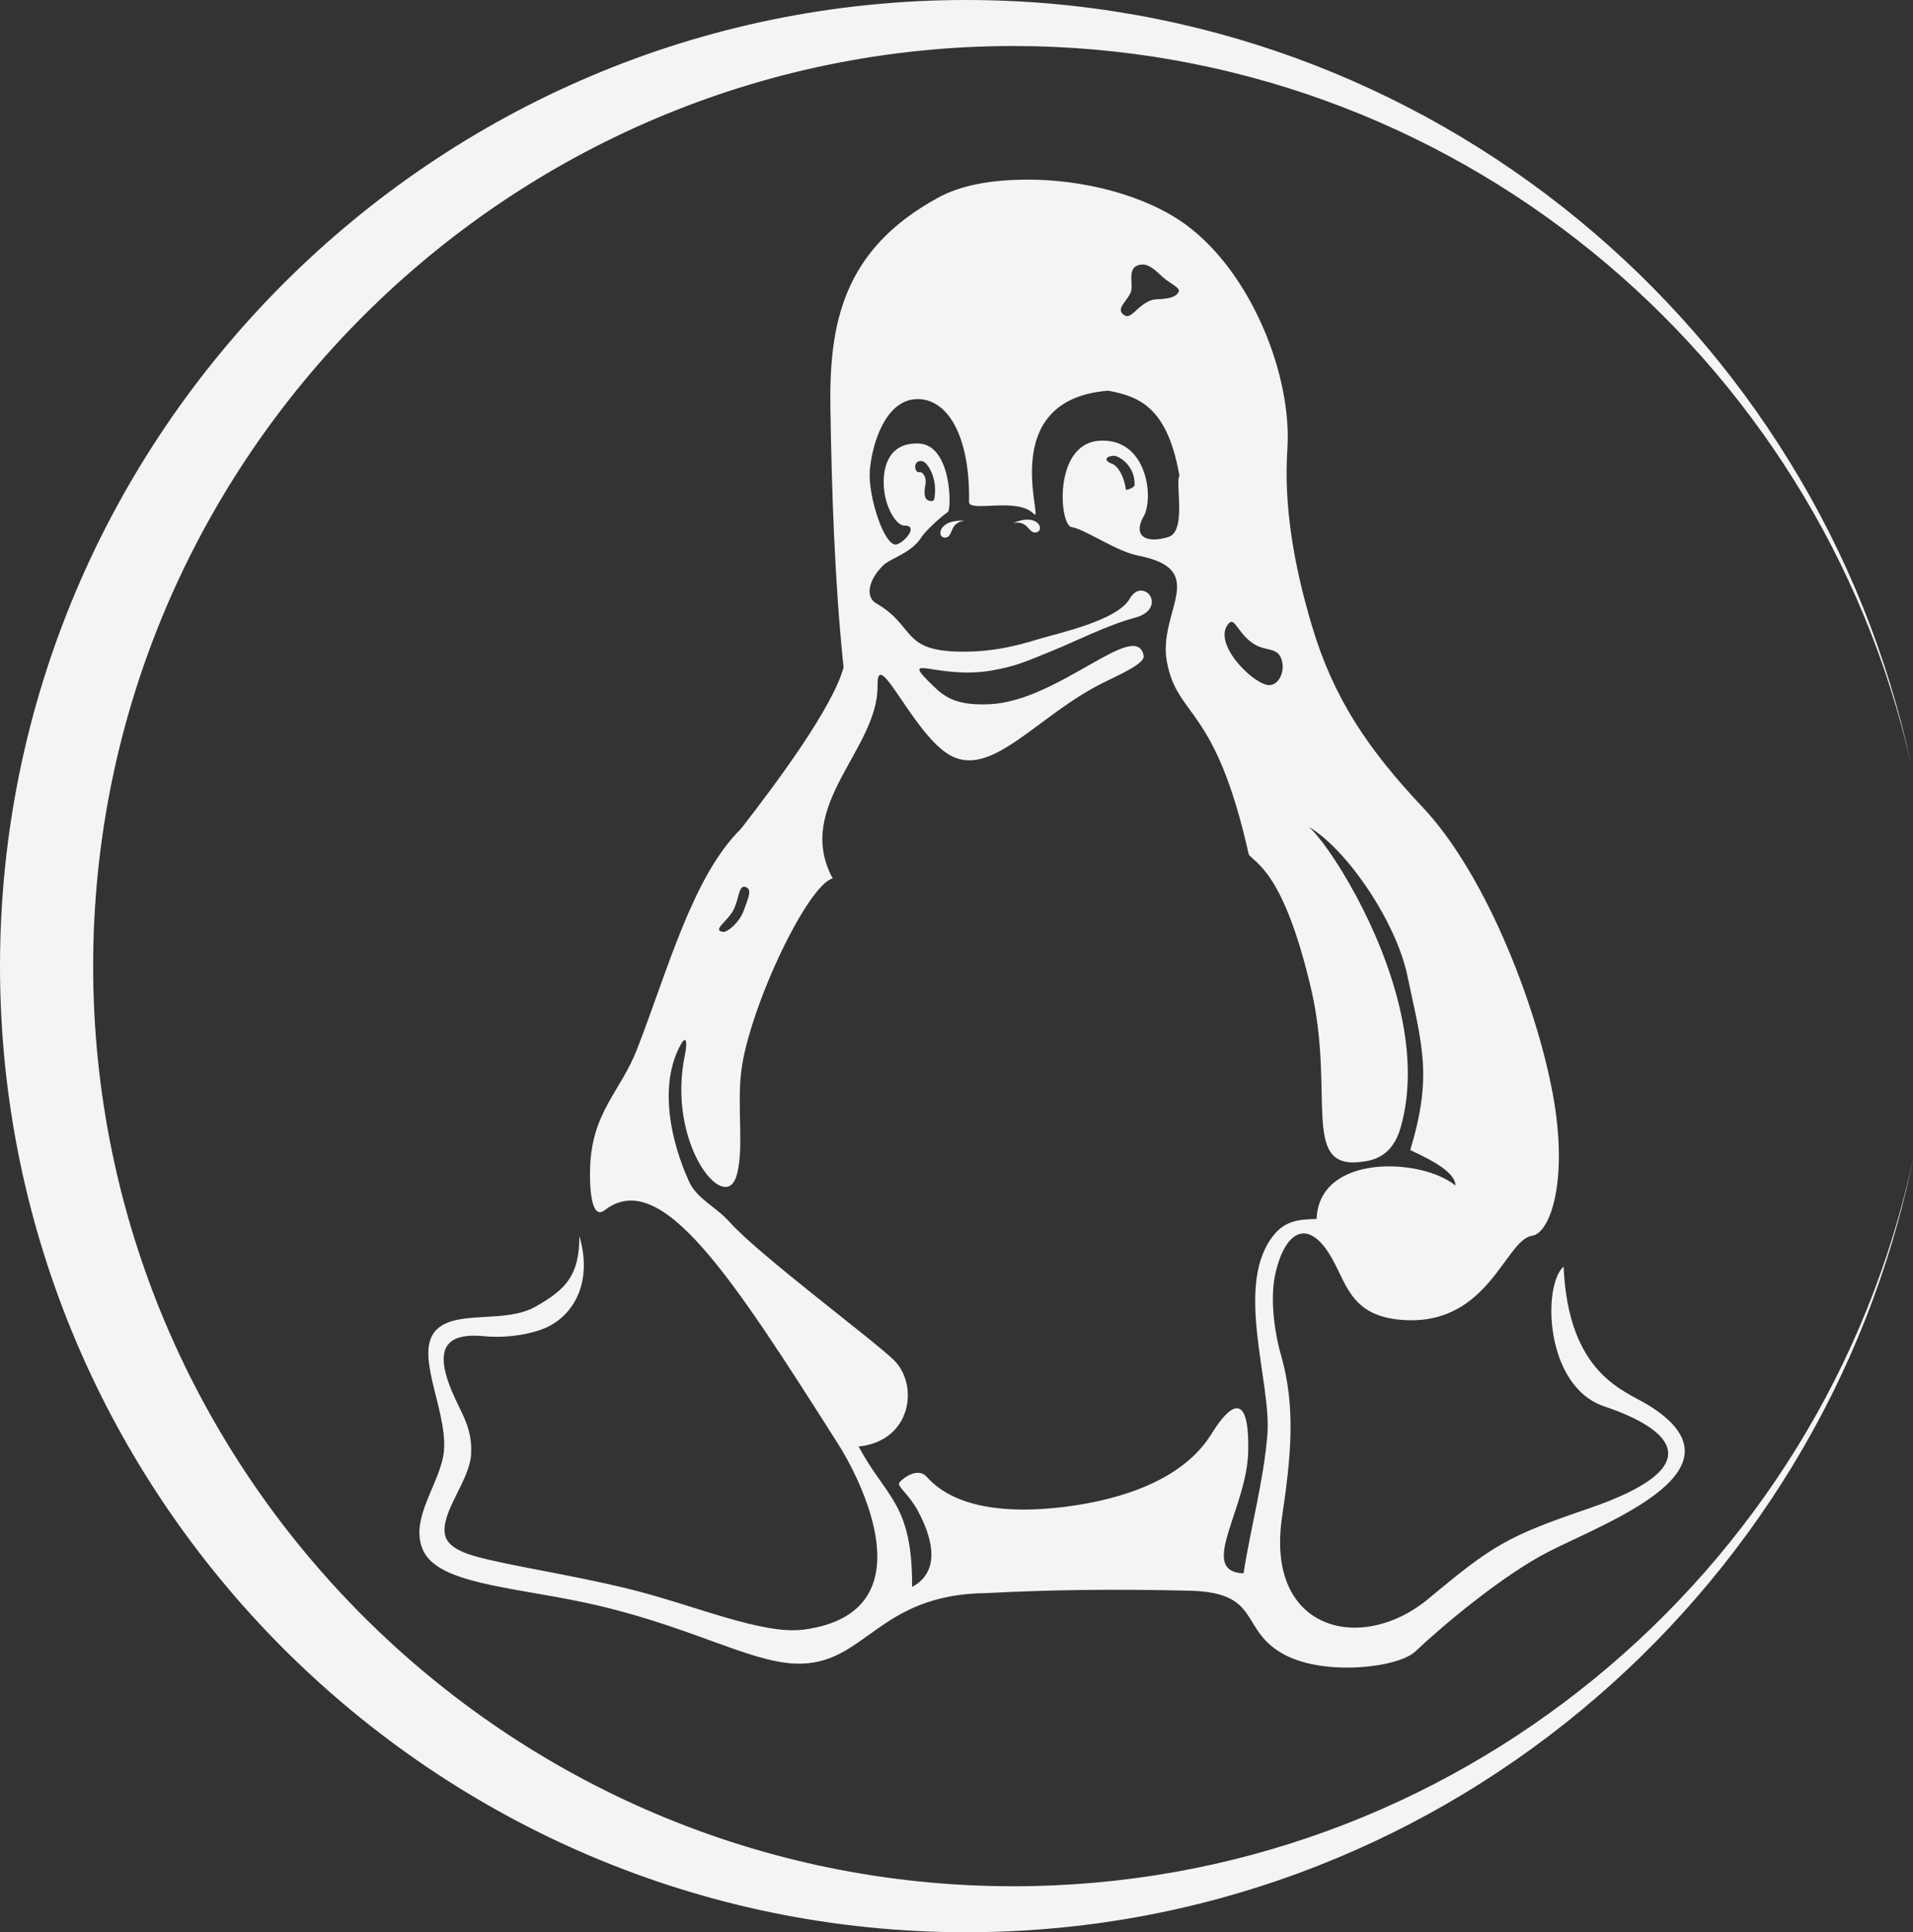 <?xml version="1.0" encoding="UTF-8" standalone="no"?>
<svg
   width="2179.219"
   height="2201.28"
   viewBox="0 0 168.023 169.724"
   version="1.1"
   id="svg3"
   sodipodi:docname="linux-tux-3.svg"
   inkscape:version="1.3 (0e150ed, 2023-07-21)"
   xmlns:inkscape="http://www.inkscape.org/namespaces/inkscape"
   xmlns:sodipodi="http://sodipodi.sourceforge.net/DTD/sodipodi-0.dtd"
   xmlns="http://www.w3.org/2000/svg"
   xmlns:svg="http://www.w3.org/2000/svg">
  <rect x="0" y="0" width="168.023" height="169.724" fill="#333333" stroke="none"/>
  <defs
     id="defs3" />
  <sodipodi:namedview
     id="namedview3"
     pagecolor="#ffffff"
     bordercolor="#cccccc"
     borderopacity="1"
     inkscape:showpageshadow="0"
     inkscape:pageopacity="1"
     inkscape:pagecheckerboard="true"
     inkscape:deskcolor="#d1d1d1"
     inkscape:zoom="0.1808"
     inkscape:cx="1089.6018"
     inkscape:cy="1100.6637"
     inkscape:window-width="1280"
     inkscape:window-height="940"
     inkscape:window-x="0"
     inkscape:window-y="0"
     inkscape:window-maximized="1"
     inkscape:current-layer="g3" />
  <g
     fill-rule="evenodd"
     clip-rule="evenodd"
     id="g3"
     transform="translate(-12.366,-11.516)">
    <path
       d="m 180.389,113.324 c -7.82,36.426 -40.312,63.877 -79.02,63.877 -44.515,0 -80.821,-36.307 -80.821,-80.822 0,-44.514 36.306,-80.821 80.821,-80.821 38.459,0 70.785,27.101 78.869,63.181 -8.16,-38.324 -42.314,-67.223 -83.01,-67.223 -46.74,0 -84.862,38.122 -84.862,84.862 0,46.741 38.122,84.862 84.862,84.862 40.942,0 75.268,-29.248 83.161,-67.916 z"
       id="path2"
       style="fill:#f4f4f4;fill-opacity:1" />
    <path
       d="m 87.787,138.574 c 4.676,-0.482 5.293,-5.43 3.09,-7.592 -1.814,-1.779 -11.825,-9.211 -14.437,-12.133 -1.212,-1.355 -2.856,-2.021 -3.552,-3.545 -1.601,-3.506 -2.723,-8.51 -0.692,-12.102 0.368,-0.65 0.604,-0.359 0.323,0.994 -1.595,7.666 3.397,13.93 4.496,10.717 0.759,-2.219 0.056,-6.188 0.461,-9.34 0.718,-5.578 5.796,-16.29 8.026,-16.902 -3.439,-6.372 4.034,-11.359 3.943,-16.951 -0.061,-3.637 3.193,4.471 6.464,6.19 3.652,1.919 7.666,-3.618 13.365,-6.428 1.611,-0.795 3.68,-1.708 3.541,-2.386 -0.67,-3.27 -7.484,4.034 -13.572,4.28 -2.778,0.111 -3.809,-0.546 -4.882,-1.582 -3.244,-3.136 0.331,-0.519 5.153,-1.391 2.145,-0.388 2.865,-0.746 5.139,-1.665 2.275,-0.919 4.875,-2.28 7.449,-2.979 1.791,-0.487 1.643,-1.833 0.945,-2.238 -0.402,-0.233 -0.996,-0.21 -1.467,0.604 -1.105,1.91 -6.299,3.014 -7.918,3.509 -2.082,0.636 -4.385,1.231 -7.442,1.107 -4.646,-0.188 -3.563,-2.318 -6.887,-4.224 -0.975,-0.559 -0.711,-2.026 0.583,-3.321 0.678,-0.679 2.538,-1.062 3.46,-2.606 0.129,-0.217 1.317,-1.459 2.249,-2.103 0.322,-0.223 0.35,-5.896 -2.561,-6.013 -2.473,-0.1 -3.176,1.817 -3.072,3.728 0.103,1.909 1.115,3.484 1.789,3.477 1.298,-0.014 0.083,1.42 -0.628,1.651 -1.08,0.352 -2.56,-4.251 -2.39,-6.461 0.178,-2.302 1.376,-6.378 4.29,-6.299 2.624,0.071 4.525,3.36 4.429,9.034 -0.018,0.962 4.254,-0.459 5.68,1.047 1.018,1.077 -3.492,-10.052 6.553,-10.818 2.646,0.506 5.188,1.387 6.244,7.471 -0.391,0.633 0.658,4.877 -0.975,5.381 -1.994,0.615 -3.225,-0.089 -2.072,-1.987 0.789,-1.907 0.018,-6.757 -4.016,-6.466 -4.035,0.291 -3.5,7.45 -2.395,7.592 1.107,0.141 3.893,2.118 5.838,2.497 6.381,1.242 1.693,4.901 2.521,9.33 0.936,5.002 4.23,3.681 7.191,16.927 0.619,0.807 3.07,1.57 5.461,11.747 2.15,9.154 -0.895,15.812 4.275,15.266 1.164,-0.123 2.865,-0.449 3.605,-3.043 1.936,-6.779 -0.969,-14.86 -3.9,-20.312 -1.707,-3.179 -3.316,-5.343 -4.164,-6.087 3.359,1.986 7.654,8.328 8.645,13.038 1.303,6.186 2.23,8.803 0.262,15.344 1.137,0.568 3.965,1.77 3.965,3.119 -2.945,-2.422 -11.965,-2.852 -12.197,2.939 -1.539,0.031 -2.701,0.156 -3.691,1.332 -3.627,4.303 -0.26,12.945 -0.627,17.578 -0.324,4.078 -1.455,8.119 -2.094,12.215 -2.158,-0.082 -1.947,-1.662 -1.254,-3.879 0.611,-1.955 1.596,-4.406 1.66,-6.756 0.059,-2.127 -0.174,-3.455 -0.709,-3.785 -0.537,-0.33 -1.377,0.338 -2.537,2.207 -2.477,3.988 -7.842,5.742 -12.852,6.371 -5.01,0.627 -9.667,0.129 -12.133,-2.633 -0.843,-0.945 -2.241,0.258 -2.407,0.508 -0.223,0.336 0.816,0.988 1.599,2.426 1.144,2.098 2.231,5.281 -0.478,6.734 0.035,-7.386 -2.303,-7.819 -4.693,-12.333 z m -1.79,-0.195 c 1.795,2.826 8.121,14.725 -2.968,16.27 -3.709,0.516 -9.68,-2.158 -15.466,-3.574 -5.198,-1.271 -10.477,-2.023 -13.432,-2.855 -1.779,-0.498 -2.522,-1.137 -2.677,-1.883 -0.41,-1.975 2.16,-4.744 2.29,-7.082 0.13,-2.338 -0.853,-3.555 -1.658,-5.461 -0.807,-1.914 -1.016,-3.346 -0.371,-4.166 0.502,-0.637 1.522,-0.904 3.182,-0.742 2.104,0.209 4.644,-0.223 6.009,-1.055 2.299,-1.404 3.38,-4.277 2.346,-7.74 0,3.389 -1.111,4.672 -3.896,6.221 -2.625,1.461 -6.677,0.279 -8.539,1.896 -2.241,1.943 0.8,6.965 0.551,10.648 -0.191,2.832 -3.146,6.021 -1.828,8.861 1.326,2.857 7.508,3.17 13.953,4.516 9.162,1.918 14.503,5.254 18.736,5.41 6.175,0.23 7.121,-6.109 16.817,-6.195 2.828,-0.148 5.594,-0.236 8.357,-0.271 3.131,-0.039 6.258,-0.014 9.469,0.064 6.453,0.156 4.234,3.523 8.42,5.674 3.533,1.814 9.883,1.098 11.402,-0.352 2.057,-1.961 7.576,-6.678 11.805,-8.809 5.271,-2.656 17.65,-7.229 8.664,-12.805 -2.094,-1.301 -7.047,-2.674 -7.463,-12.18 -1.875,1.666 -1.658,10.523 3.574,12.281 5.844,1.963 9.496,5.25 -1.369,8.967 -7.195,2.459 -8.416,3.217 -14.111,7.957 -5.764,4.797 -14.314,2.893 -12.822,-7.207 0.779,-5.262 1.227,-9.609 -0.082,-14.184 -0.641,-2.232 -0.959,-5.1 -0.521,-7.109 0.85,-3.908 2.965,-5.084 5.039,-1.332 1.301,2.355 1.758,5.107 6.418,5.332 7.32,0.35 8.77,-7.074 11.109,-7.412 1.561,-0.225 3.121,-4.643 1.932,-11.787 -1.273,-7.648 -5.773,-19.727 -11.545,-25.852 -4.797,-5.09 -7.82,-9.554 -9.723,-15.924 -1.598,-5.352 -2.488,-10.561 -2.16,-15.541 0.426,-6.453 -3.152,-15.433 -8.85,-19.657 -3.566,-2.645 -9.158,-4.062 -14.219,-4.006 -2.84,0.031 -5.511,0.445 -7.565,1.56 -8.449,4.587 -9.629,11.139 -9.502,18.617 0.119,7.024 0.358,15.04 1.156,22.666 -0.945,3.501 -5.864,10.139 -9.014,14.178 -4.235,4.184 -6.374,12.269 -9.114,19.333 -1.462,3.766 -3.924,5.467 -4.131,10.309 -0.058,1.355 -0.011,4.857 1.283,3.855 4.952,-3.831 11.151,5.828 20.514,20.566 z M 111.705,37.127 c -0.266,0.798 -1.365,1.463 -0.668,2.022 0.697,0.559 1.098,-0.781 2.502,-1.283 0.363,-0.13 2.051,0.054 2.361,-0.748 0.135,-0.35 -0.871,-0.749 -1.469,-1.322 -0.6,-0.572 -1.188,-1.081 -1.75,-1.045 -1.454,0.093 -0.74,1.669 -0.976,2.376 z m 8.607,29.128 c 0.523,-0.549 0.793,0.948 2.199,1.835 1.115,0.704 2.199,0.182 2.48,1.607 0.201,1.022 -0.436,2.13 -1.293,1.986 -1.489,-0.251 -4.93,-3.804 -3.386,-5.428 z m -23.23,-8.989 c -2.317,-0.173 -2.476,1.502 -1.709,1.474 0.783,-0.028 0.302,-1.325 1.709,-1.474 z m -3.974,-4.278 c 0.274,-0.06 0.663,0.407 0.542,1.061 -0.168,0.908 -0.095,1.477 0.534,1.479 0.104,0 0.216,-0.02 0.255,-0.255 0.302,-1.809 -0.638,-3.137 -1.022,-3.235 -0.885,-0.226 -0.778,1.05 -0.309,0.95 z m 16.863,-0.765 c 0.588,0.175 1.154,1.192 1.277,2.291 0.012,0.103 0.768,-0.158 0.773,-0.398 0.049,-1.769 -1.463,-2.601 -1.857,-2.565 -0.91,0.082 -0.652,0.534 -0.193,0.672 z m -8.645,5.259 c 2.107,-0.977 2.844,0.536 2.117,0.779 -0.742,0.249 -0.748,-1.135 -2.117,-0.779 z M 75.884,93.374 c -0.996,-0.121 0.29,-0.869 0.835,-1.81 0.599,-1.036 0.483,-2.329 1.113,-2.138 0.629,0.191 0.279,0.915 -0.152,2.102 -0.368,1.011 -1.429,1.89 -1.796,1.846 z"
       id="path3"
       style="fill:#f4f4f4;fill-opacity:1" />
  </g>
</svg>
